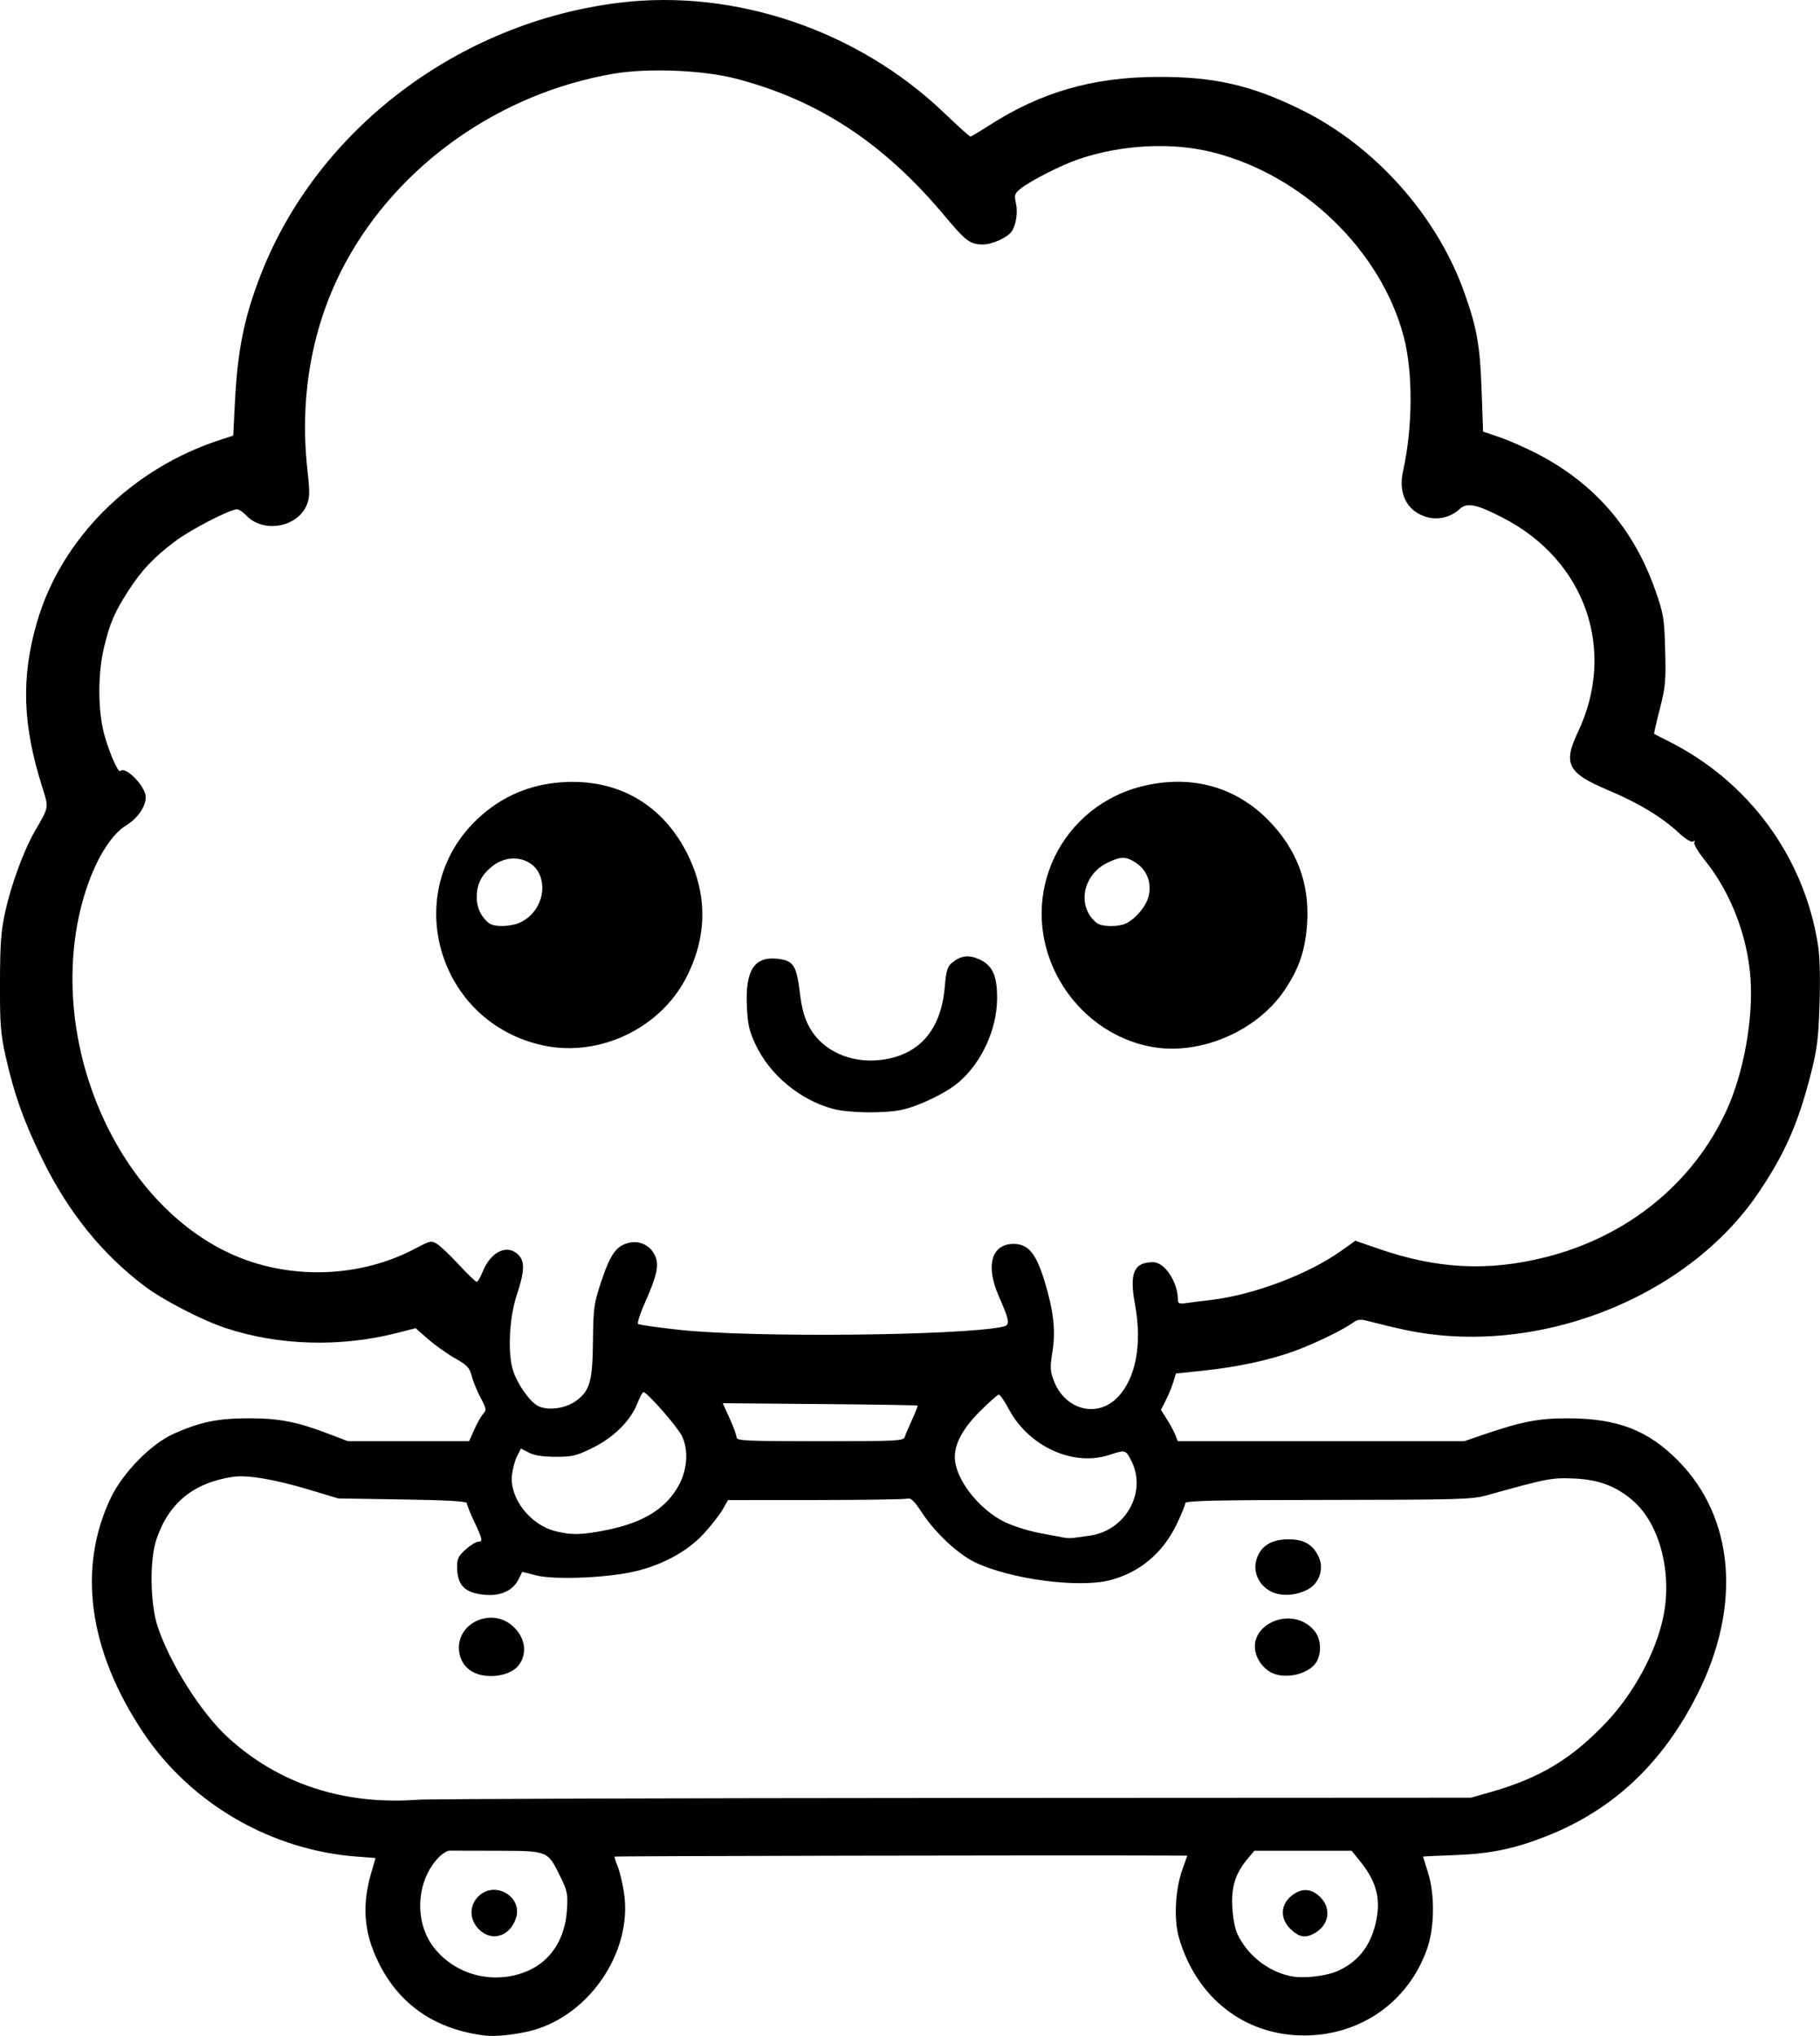 <?xml version="1.0" encoding="UTF-8" standalone="no"?>
<!-- Created with Inkscape (http://www.inkscape.org/) -->

<svg
   width="196.412mm"
   height="219.659mm"
   viewBox="0 0 196.412 219.659"
   version="1.1"
   id="svg1"
   xml:space="preserve"
   xmlns="http://www.w3.org/2000/svg"
   xmlns:svg="http://www.w3.org/2000/svg"><defs
     id="defs1" /><g
     id="layer1"
     transform="translate(-52.602,11.241)"><path
       style="fill:#000000"
       d="m 104.976,208.38 c -5.362,-0.636 -9.27,-3.307 -11.518,-7.87 -1.634,-3.317 -1.841,-6.3 -0.695,-10.02 0.213,-0.691 0.369,-1.264 0.347,-1.272 -0.022,-0.008 -0.814,-0.067 -1.76,-0.13 -9.349,-0.624 -18.116,-5.666 -23.283,-13.39 -5.909,-8.835 -7.139,-17.762 -3.494,-25.359 1.288,-2.684 4.31,-5.769 6.721,-6.862 2.838,-1.287 4.791,-1.693 8.149,-1.696 3.297,-0.002 5.244,0.38 8.725,1.714 l 1.978,0.758 h 6.542 6.542 l 0.552,-1.247 c 0.303,-0.686 0.737,-1.452 0.964,-1.702 0.375,-0.415 0.351,-0.568 -0.273,-1.729 -0.376,-0.701 -0.806,-1.751 -0.954,-2.333 -0.232,-0.911 -0.485,-1.182 -1.823,-1.944 -0.854,-0.487 -2.157,-1.414 -2.895,-2.06 l -1.341,-1.173 -2.064,0.523 c -6.103,1.547 -12.748,1.349 -18.468,-0.551 -2.537,-0.843 -6.726,-3.008 -8.705,-4.5 -4.578,-3.452 -8.212,-7.941 -10.991,-13.578 -2.026,-4.11 -3.097,-7.104 -4.026,-11.251 -0.539,-2.408 -0.618,-3.448 -0.606,-7.931 0.012,-4.261 0.113,-5.604 0.581,-7.711 0.636,-2.87 1.999,-6.579 3.143,-8.561 1.61,-2.786 1.566,-2.514 0.8,-4.945 -2.084,-6.611 -2.244,-11.709 -0.555,-17.592 2.61,-9.087 10.206,-16.652 19.855,-19.773 l 1.349,-0.436 0.176,-3.509 c 0.285,-5.685 0.997,-9.226 2.776,-13.805 6.104,-15.717 21.394,-27.303 38.8,-29.402 12.411,-1.496 25.642,2.993 34.916,11.848 1.501,1.433 2.797,2.605 2.882,2.605 0.084,0 0.961,-0.52 1.947,-1.156 5.631,-3.63 11.202,-5.247 18.198,-5.282 6.154,-0.031 10.141,0.875 15.552,3.537 7.952,3.912 14.639,11.397 17.601,19.703 1.362,3.819 1.699,5.697 1.87,10.427 l 0.166,4.606 1.758,0.592 c 0.967,0.326 2.813,1.138 4.101,1.805 6.203,3.21 10.433,8.12 12.757,14.806 0.863,2.482 0.942,2.971 1.033,6.392 0.088,3.306 0.026,3.986 -0.578,6.331 -0.372,1.445 -0.648,2.651 -0.614,2.68 0.035,0.029 0.718,0.38 1.518,0.779 8.651,4.315 14.631,12.423 16.148,21.895 0.218,1.358 0.28,3.551 0.185,6.482 -0.123,3.789 -0.262,4.89 -0.96,7.605 -1.369,5.326 -2.769,8.504 -5.596,12.7 -7.752,11.508 -24.121,17.859 -38.234,14.834 -1.011,-0.217 -2.533,-0.578 -3.382,-0.804 -1.456,-0.386 -1.583,-0.381 -2.249,0.089 -1.127,0.796 -4.244,2.291 -6.365,3.053 -2.673,0.96 -6.032,1.678 -9.646,2.062 l -3.032,0.322 -0.283,0.937 c -0.155,0.516 -0.518,1.397 -0.805,1.958 l -0.522,1.02 0.659,1.043 c 0.362,0.574 0.77,1.335 0.905,1.692 l 0.247,0.649 h 15.459 15.459 l 1.944,-0.665 c 4.25,-1.455 6.04,-1.805 9.22,-1.803 5.352,0.003 8.653,1.267 11.909,4.56 6.083,6.152 6.878,15.686 2.1,25.188 -3.745,7.449 -9.054,12.457 -16.227,15.306 -3.467,1.377 -6.086,1.925 -9.887,2.067 -1.928,0.072 -3.504,0.145 -3.502,0.163 0.002,0.017 0.24,0.786 0.529,1.709 0.758,2.418 0.715,5.956 -0.099,8.263 -2.014,5.705 -7.167,9.328 -13.266,9.328 -6.427,0 -11.619,-4.051 -13.504,-10.535 -0.57,-1.961 -0.414,-5.166 0.358,-7.345 l 0.539,-1.521 -2.957,-0.011 c -11.108,-0.043 -58.777,0.049 -58.842,0.114 -0.044,0.044 0.097,0.505 0.314,1.024 0.217,0.519 0.526,1.793 0.687,2.83 1.011,6.514 -3.943,13.633 -10.467,15.042 -1.701,0.367 -3.493,0.532 -4.498,0.412 z m 4.58,-6.979 c 2.491,-1.072 4.026,-3.448 4.228,-6.548 0.114,-1.747 0.051,-2.071 -0.692,-3.581 -1.407,-2.859 -1.283,-2.807 -6.799,-2.832 -2.616,-0.012 -4.961,-0.017 -5.209,-0.011 -0.249,0.006 -0.767,0.338 -1.151,0.739 -2.406,2.504 -2.661,6.89 -0.56,9.644 2.344,3.073 6.564,4.146 10.183,2.59 z m -5.262,-4.474 c -1.046,-1.046 -1.078,-2.554 -0.076,-3.556 1.765,-1.765 4.834,0.014 4.062,2.354 -0.651,1.971 -2.623,2.566 -3.986,1.202 z m 92.802,4.428 c 2.24,-1.053 3.567,-2.878 4.07,-5.597 0.425,-2.298 -0.095,-4.1 -1.787,-6.193 l -0.909,-1.124 h -5.25 -5.25 l -0.653,0.775 c -1.38,1.64 -1.84,3.037 -1.728,5.252 0.062,1.225 0.291,2.428 0.574,3.007 1.111,2.277 3.279,3.981 5.718,4.493 1.403,0.295 3.912,3.7e-4 5.215,-0.612 z m -5.177,-4.423 c -1.163,-1.086 -1.166,-2.6 -0.008,-3.574 1.103,-0.928 2.189,-0.898 3.175,0.088 1.263,1.263 0.921,3.113 -0.731,3.958 -0.923,0.472 -1.558,0.349 -2.437,-0.472 z m -36.276,-14.189 55.695,-0.028 2.061,-0.584 c 5.344,-1.515 8.776,-3.571 12.502,-7.489 2.969,-3.122 5.359,-7.503 6.179,-11.329 1.01,-4.71 -0.301,-9.973 -3.118,-12.519 -1.823,-1.647 -3.788,-2.408 -6.498,-2.515 -2.448,-0.097 -2.861,-0.018 -9.408,1.813 -1.569,0.439 -3.073,0.482 -17.132,0.496 -12.327,0.012 -15.412,0.083 -15.412,0.353 0,0.186 -0.415,1.204 -0.922,2.262 -1.484,3.097 -3.954,5.183 -7.148,6.036 -3.347,0.894 -10.827,-0.09 -14.631,-1.926 -1.826,-0.881 -4.279,-3.171 -5.681,-5.303 -0.894,-1.36 -1.223,-1.671 -1.647,-1.557 -0.292,0.078 -4.757,0.145 -9.923,0.148 l -9.393,0.006 -0.593,1.039 c -0.326,0.571 -1.263,1.762 -2.081,2.646 -1.813,1.959 -4.756,3.496 -7.883,4.118 -3.176,0.632 -8.433,0.789 -10.212,0.305 -0.8,-0.218 -1.455,-0.376 -1.455,-0.351 -1.9e-4,0.025 -0.181,0.402 -0.403,0.838 -0.592,1.169 -1.946,1.78 -3.6,1.626 -2.21,-0.205 -3.009,-1.02 -3.009,-3.066 0,-0.835 0.169,-1.167 0.935,-1.84 0.514,-0.452 1.11,-0.821 1.323,-0.821 0.543,0 0.495,-0.254 -0.406,-2.159 -0.436,-0.923 -0.794,-1.816 -0.794,-1.985 -1.5e-4,-0.224 -1.902,-0.338 -6.946,-0.419 l -6.945,-0.111 -3.216,-0.967 c -3.665,-1.102 -6.621,-1.596 -8.161,-1.362 -4.251,0.646 -6.907,2.818 -8.237,6.739 -0.751,2.214 -0.689,6.929 0.125,9.393 1.319,3.994 4.7,9.335 7.584,11.978 5.473,5.016 12.48,7.315 20.505,6.728 1.237,-0.09 27.312,-0.177 57.944,-0.192 z m -51.772,-13.475 c -1.095,-0.476 -1.746,-1.502 -1.746,-2.752 0,-2.678 3.36,-4.198 5.565,-2.516 1.584,1.209 1.94,3.157 0.823,4.504 -0.866,1.044 -3.139,1.418 -4.642,0.764 z m 85.903,-0.063 c -0.559,-0.288 -1.123,-0.881 -1.423,-1.495 -1.701,-3.483 3.704,-6.046 6.161,-2.922 0.605,0.769 0.72,2.095 0.266,3.09 -0.657,1.441 -3.382,2.164 -5.005,1.327 z m 0,-8.731 c -1.328,-0.685 -1.979,-2.109 -1.577,-3.452 0.435,-1.451 1.602,-2.185 3.476,-2.185 1.704,0 2.704,0.613 3.29,2.015 0.501,1.199 0.007,2.677 -1.111,3.329 -1.262,0.735 -2.981,0.859 -4.078,0.293 z m -19.579,-6.031 c 3.89,-0.531 6.215,-4.706 4.497,-8.074 -0.615,-1.205 -0.628,-1.208 -2.411,-0.625 -3.865,1.264 -8.662,-0.926 -10.796,-4.929 -0.466,-0.873 -0.954,-1.588 -1.086,-1.588 -0.132,0 -1.063,0.823 -2.068,1.828 -1.799,1.799 -2.688,3.426 -2.688,4.919 0,2.29 2.576,5.639 5.382,6.997 0.896,0.434 2.582,0.967 3.746,1.184 1.164,0.218 2.355,0.444 2.646,0.502 0.291,0.058 0.767,0.07 1.058,0.028 0.291,-0.043 1.065,-0.151 1.72,-0.241 z m -51.974,-0.637 c 3.871,-0.799 6.285,-2.316 7.636,-4.799 0.94,-1.727 1.067,-3.845 0.32,-5.349 -0.495,-0.998 -3.744,-4.696 -4.125,-4.696 -0.112,0 -0.407,0.532 -0.656,1.183 -0.71,1.858 -2.543,3.691 -4.817,4.814 -1.768,0.874 -2.199,0.979 -4.014,0.976 -1.385,-0.002 -2.305,-0.145 -2.885,-0.448 l -0.852,-0.445 -0.419,0.811 c -0.231,0.446 -0.481,1.37 -0.557,2.053 -0.273,2.451 1.898,5.302 4.589,6.026 1.762,0.474 3.007,0.447 5.78,-0.125 z m 32.024,-10.015 c 0.077,-0.255 0.437,-1.102 0.798,-1.884 0.361,-0.781 0.622,-1.455 0.578,-1.498 -0.043,-0.043 -4.791,-0.118 -10.549,-0.167 l -10.471,-0.089 0.747,1.648 c 0.411,0.906 0.747,1.829 0.747,2.051 0,0.353 1.119,0.403 9.004,0.403 8.345,0 9.014,-0.034 9.145,-0.463 z m -35.422,-3.928 c 1.457,-1.111 1.724,-2.084 1.771,-6.456 0.039,-3.569 0.102,-4.016 0.905,-6.416 0.989,-2.956 1.63,-3.841 3.004,-4.15 1.203,-0.27 2.35,0.334 2.829,1.49 0.404,0.976 0.147,2.113 -1.125,4.97 -0.517,1.162 -0.855,2.195 -0.751,2.296 0.104,0.101 2.154,0.395 4.555,0.652 7.788,0.835 30.048,0.624 34.749,-0.33 0.89,-0.181 0.851,-0.525 -0.374,-3.32 -1.448,-3.303 -0.783,-5.632 1.607,-5.632 1.569,0 2.422,1.025 3.33,4.002 0.984,3.226 1.223,5.374 0.852,7.665 -0.266,1.645 -0.246,2.046 0.155,3.097 1.202,3.148 4.665,4.059 6.865,1.806 1.987,-2.035 2.688,-5.75 1.895,-10.041 -0.625,-3.382 -0.124,-4.556 1.944,-4.556 1.27,0 2.679,2.13 2.685,4.058 0.001,0.411 0.155,0.464 0.994,0.342 0.546,-0.08 1.647,-0.219 2.447,-0.31 4.682,-0.533 10.634,-2.774 14.271,-5.376 l 1.439,-1.029 2.53,0.874 c 6.322,2.183 11.814,2.457 18.008,0.899 8.791,-2.21 15.872,-7.939 19.489,-15.766 1.866,-4.04 2.935,-9.907 2.614,-14.352 -0.331,-4.577 -2.141,-9.251 -4.919,-12.698 -0.729,-0.905 -1.244,-1.777 -1.144,-1.939 0.113,-0.182 0.06,-0.219 -0.137,-0.097 -0.194,0.12 -0.806,-0.254 -1.562,-0.953 -1.862,-1.723 -4.337,-3.21 -7.702,-4.629 -4.255,-1.795 -4.776,-2.807 -3.175,-6.174 4.221,-8.877 0.838,-18.577 -8.079,-23.166 -2.878,-1.481 -3.881,-1.68 -4.685,-0.931 -0.977,0.91 -2.416,1.226 -3.682,0.808 -2.041,-0.674 -2.942,-2.531 -2.402,-4.948 1.051,-4.697 1.076,-10.666 0.062,-14.493 -2.462,-9.288 -10.861,-17.397 -20.572,-19.862 -4.428,-1.124 -9.833,-0.85 -14.509,0.736 -1.868,0.633 -5.254,2.357 -6.271,3.193 -0.645,0.53 -0.693,0.685 -0.488,1.592 0.214,0.947 0.01,2.302 -0.452,2.996 -0.441,0.664 -2.099,1.42 -3.115,1.421 -1.373,0.001 -1.847,-0.352 -4.107,-3.058 -6.58,-7.877 -13.683,-12.543 -22.601,-14.845 -3.548,-0.916 -9.447,-1.151 -13.125,-0.524 -12.326,2.101 -23.285,9.842 -29.009,20.489 -3.53,6.566 -4.94,14.274 -4.063,22.211 0.272,2.467 0.263,3.047 -0.064,3.83 -1.019,2.44 -4.707,3.075 -6.538,1.126 -0.338,-0.36 -0.784,-0.654 -0.992,-0.654 -0.761,0 -4.928,2.146 -6.636,3.417 -2.308,1.718 -3.693,3.185 -5.14,5.446 -1.47,2.296 -1.937,3.394 -2.585,6.085 -0.613,2.543 -0.663,6.131 -0.122,8.688 0.406,1.917 1.622,4.865 1.894,4.592 0.564,-0.564 2.737,1.673 2.74,2.82 0.002,1.032 -0.871,2.292 -2.122,3.062 -2.395,1.474 -4.642,6.31 -5.437,11.7 -2.066,14.014 5.217,29.135 16.587,34.441 6.26,2.921 13.977,2.731 20.062,-0.495 1.635,-0.867 1.733,-0.886 2.381,-0.474 0.372,0.237 1.43,1.247 2.351,2.246 0.921,0.999 1.772,1.816 1.889,1.816 0.118,0 0.408,-0.484 0.644,-1.075 0.876,-2.189 2.66,-3.037 3.861,-1.836 0.714,0.714 0.668,1.812 -0.183,4.366 -0.82,2.459 -0.995,6.368 -0.367,8.202 0.494,1.442 1.743,3.216 2.612,3.707 1.048,0.592 3.054,0.327 4.214,-0.558 z m 27.661,-31.471 c -3.54,-0.953 -6.814,-3.67 -8.333,-6.914 -0.708,-1.512 -0.863,-2.194 -0.95,-4.193 -0.169,-3.857 0.816,-5.364 3.321,-5.082 1.699,0.192 2.035,0.7 2.396,3.631 0.222,1.801 0.498,2.79 1.06,3.798 1.398,2.505 4.437,3.88 7.697,3.483 4.112,-0.501 6.485,-3.209 6.884,-7.861 0.154,-1.787 0.283,-2.213 0.799,-2.631 0.951,-0.77 1.793,-0.873 2.933,-0.359 1.448,0.653 1.96,1.829 1.913,4.387 -0.061,3.273 -1.689,6.77 -4.126,8.864 -1.362,1.17 -4.344,2.61 -6.203,2.994 -1.913,0.396 -5.709,0.335 -7.391,-0.118 z m -31.171,-6.822 C 99.802,99.172 95.692,84.969 104.216,77.041 c 2.52,-2.343 5.516,-3.637 8.993,-3.882 6.071,-0.428 10.988,2.414 13.656,7.895 2.127,4.37 2.037,8.914 -0.262,13.29 -2.841,5.406 -9.323,8.469 -15.29,7.226 z m -2.679,-13.239 c 1.877,-0.784 2.921,-2.98 2.326,-4.89 -0.646,-2.075 -3.255,-2.726 -5.146,-1.284 -1.234,0.941 -1.765,1.971 -1.765,3.42 0,1.118 0.47,2.113 1.311,2.776 0.55,0.433 2.212,0.422 3.274,-0.022 z m 68.44,13.407 c -4.542,-0.76 -8.551,-3.836 -10.619,-8.152 -4.005,-8.355 0.692,-18.03 9.745,-20.075 5.093,-1.15 9.778,0.17 13.285,3.743 3.048,3.106 4.434,6.751 4.185,11.007 -0.174,2.97 -0.854,4.994 -2.482,7.388 -2.96,4.352 -8.976,6.947 -14.114,6.088 z m -3.103,-13.288 c 1.013,-0.385 2.273,-1.816 2.57,-2.919 0.383,-1.422 -0.127,-2.859 -1.292,-3.643 -1.112,-0.749 -1.663,-0.757 -3.128,-0.048 -2.725,1.319 -3.334,4.786 -1.144,6.512 0.487,0.384 2.103,0.436 2.994,0.098 z"
       id="path1" /></g></svg>

